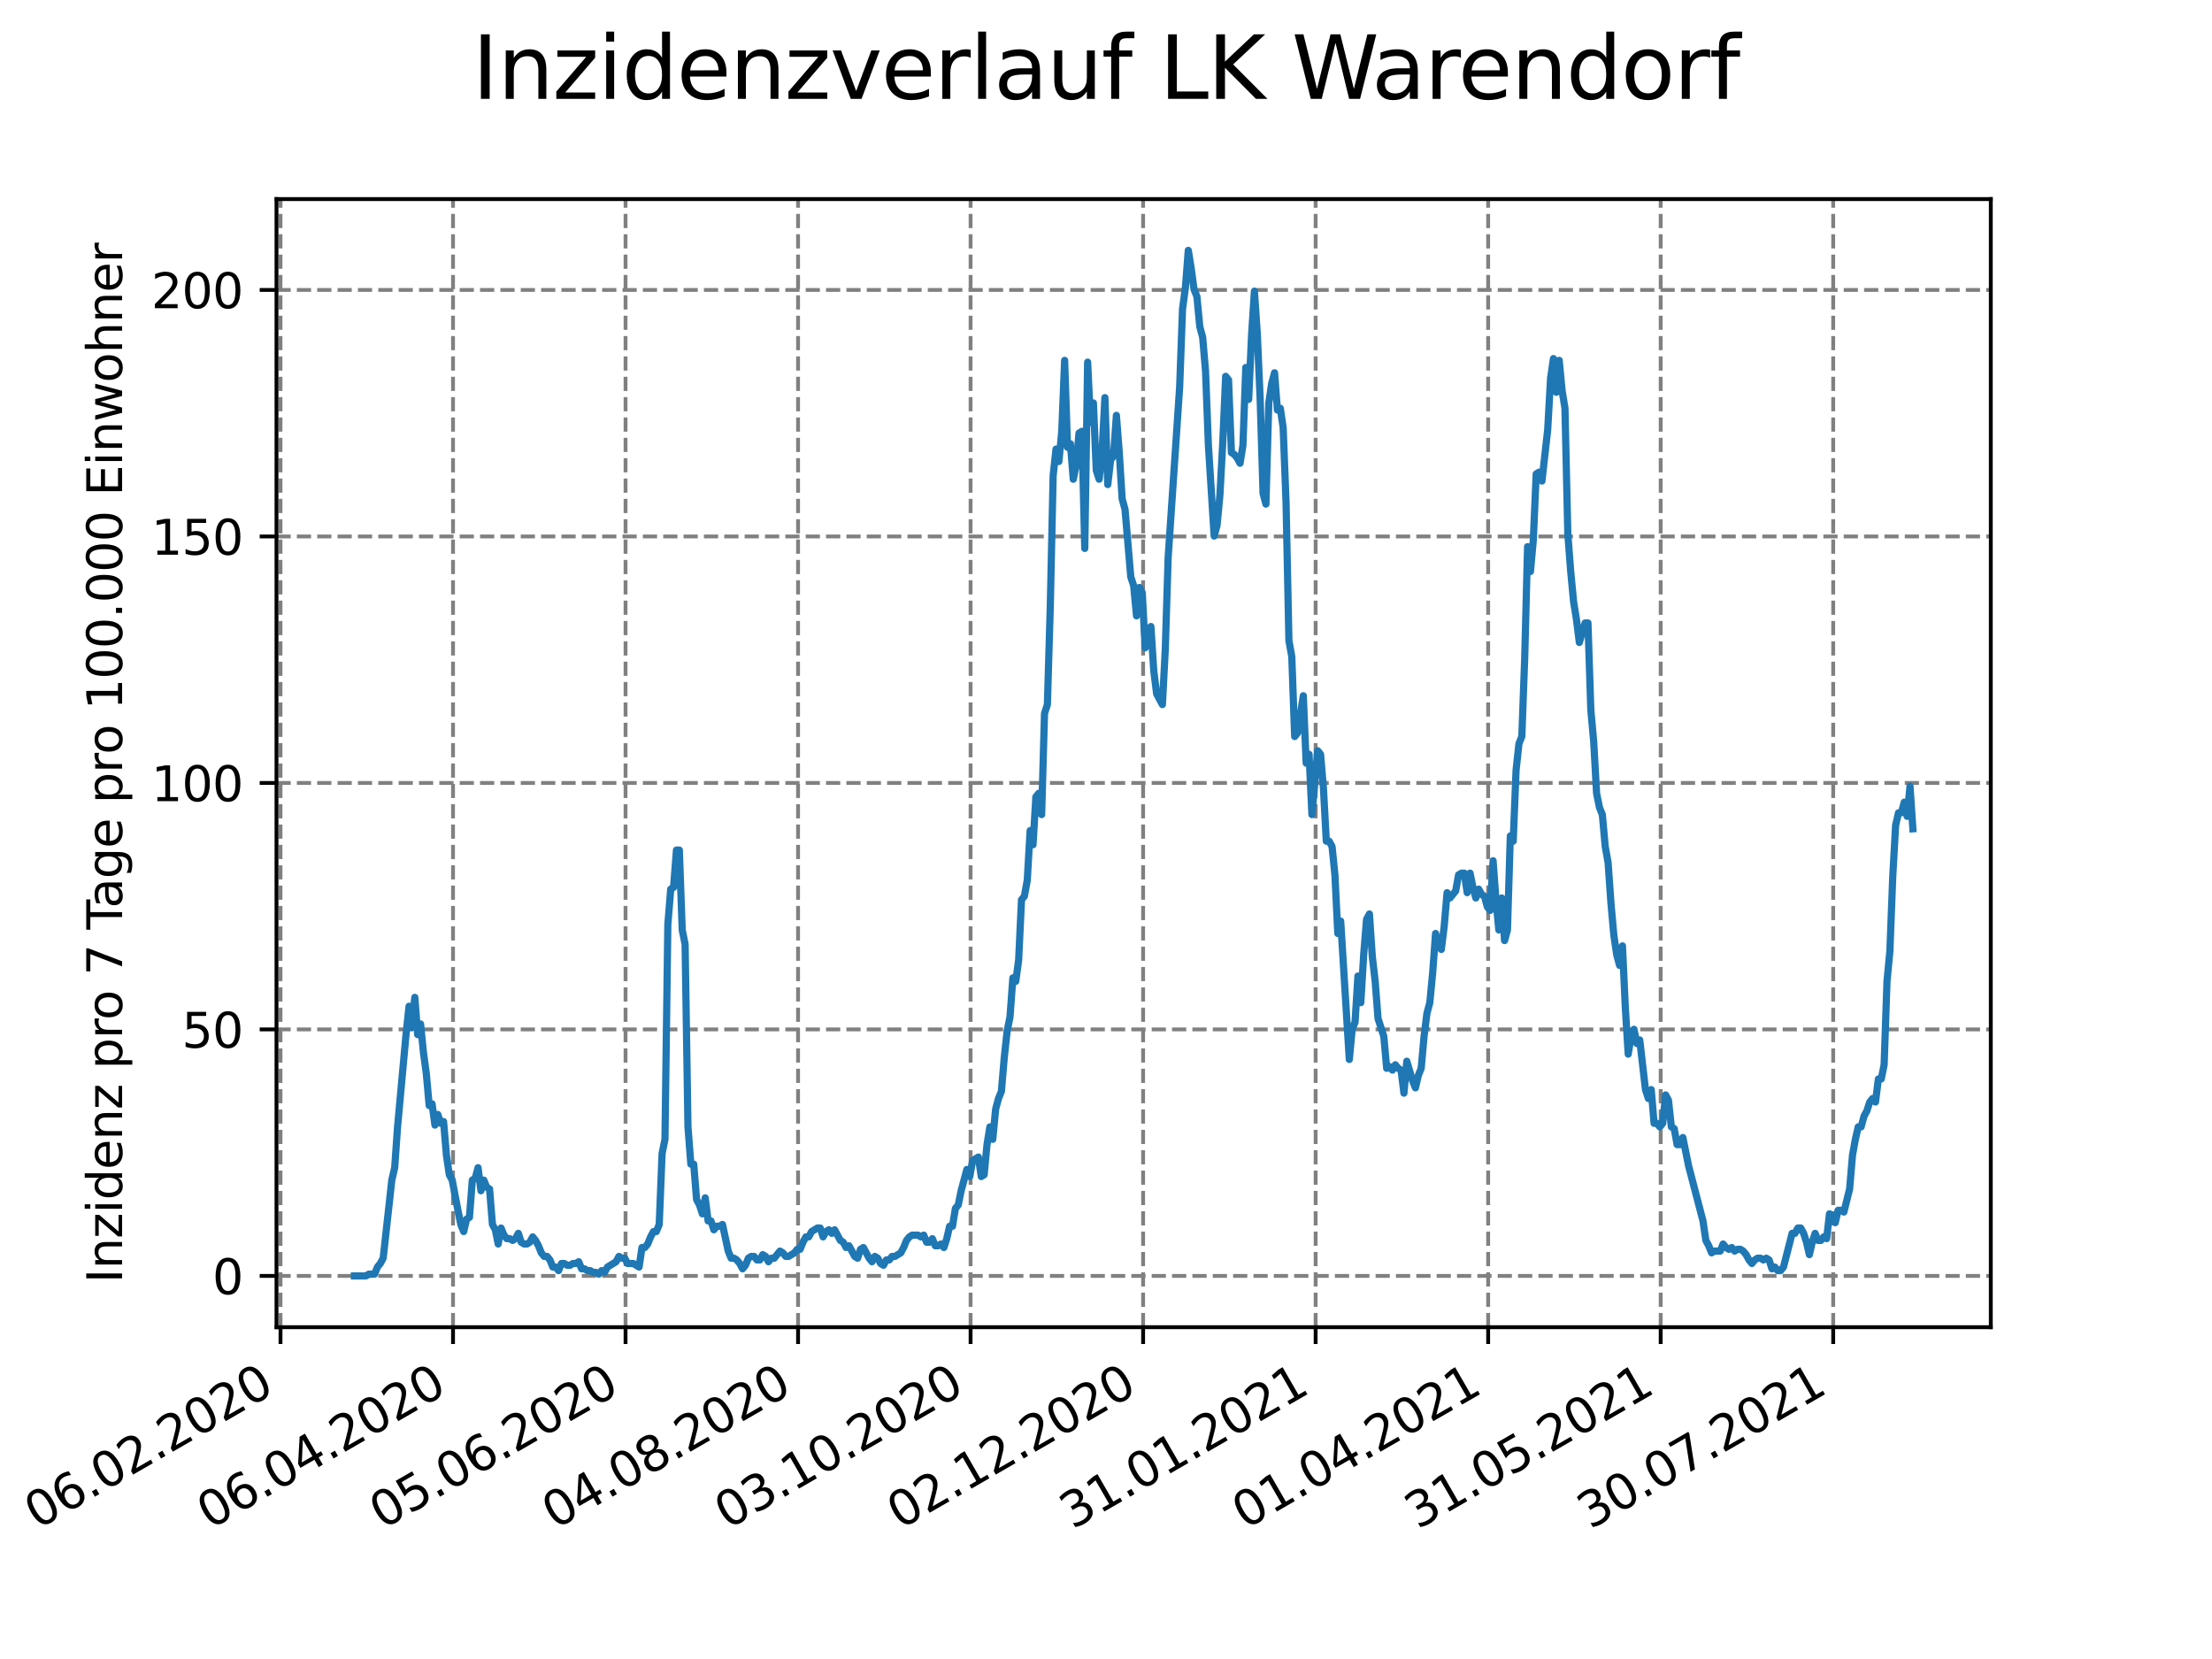 <?xml version="1.0" encoding="utf-8" standalone="no"?>
<!DOCTYPE svg PUBLIC "-//W3C//DTD SVG 1.1//EN"
  "http://www.w3.org/Graphics/SVG/1.1/DTD/svg11.dtd">
<svg height="345.6pt" version="1.1" viewBox="0 0 460.8 345.6" width="460.8pt" xmlns="http://www.w3.org/2000/svg" xmlns:xlink="http://www.w3.org/1999/xlink">
 <defs>
  <style type="text/css">*{stroke-linecap:butt;stroke-linejoin:round;}</style>
 </defs>
 <g id="figure_1">
  <g id="patch_1">
   <path d="M 0 345.6 
L 460.8 345.6 
L 460.8 0 
L 0 0 
z
" style="fill:#ffffff;"/>
  </g>
  <g id="axes_1">
   <g id="patch_2">
    <path d="M 57.6 276.48 
L 414.72 276.48 
L 414.72 41.472 
L 57.6 41.472 
z
" style="fill:#ffffff;"/>
   </g>
   <g id="matplotlib.axis_1">
    <g id="xtick_1">
     <g id="line2d_1">
      <path clip-path="url(#p104d84157c)" d="M 58.434 276.48 
L 58.434 41.472 
" style="fill:none;stroke:#808080;stroke-dasharray:2.96,1.28;stroke-dashoffset:0;stroke-width:0.8;"/>
     </g>
     <g id="line2d_2">
      <defs>
       <path d="M 0 0 
L 0 3.5 
" id="mab9f915a18" style="stroke:#000000;stroke-width:0.8;"/>
      </defs>
      <g>
       <use style="stroke:#000000;stroke-width:0.8;" x="58.434" xlink:href="#mab9f915a18" y="276.48"/>
      </g>
     </g>
     <g id="text_1">
      <!-- 06.02.2020 -->
      <g transform="translate(7.808 318.689)rotate(-30)scale(0.1 -0.1)">
       <defs>
        <path d="M 2034 4250 
Q 1547 4250 1301 3770 
Q 1056 3291 1056 2328 
Q 1056 1369 1301 889 
Q 1547 409 2034 409 
Q 2525 409 2770 889 
Q 3016 1369 3016 2328 
Q 3016 3291 2770 3770 
Q 2525 4250 2034 4250 
z
M 2034 4750 
Q 2819 4750 3233 4129 
Q 3647 3509 3647 2328 
Q 3647 1150 3233 529 
Q 2819 -91 2034 -91 
Q 1250 -91 836 529 
Q 422 1150 422 2328 
Q 422 3509 836 4129 
Q 1250 4750 2034 4750 
z
" id="DejaVuSans-30" transform="scale(0.016)"/>
        <path d="M 2113 2584 
Q 1688 2584 1439 2293 
Q 1191 2003 1191 1497 
Q 1191 994 1439 701 
Q 1688 409 2113 409 
Q 2538 409 2786 701 
Q 3034 994 3034 1497 
Q 3034 2003 2786 2293 
Q 2538 2584 2113 2584 
z
M 3366 4563 
L 3366 3988 
Q 3128 4100 2886 4159 
Q 2644 4219 2406 4219 
Q 1781 4219 1451 3797 
Q 1122 3375 1075 2522 
Q 1259 2794 1537 2939 
Q 1816 3084 2150 3084 
Q 2853 3084 3261 2657 
Q 3669 2231 3669 1497 
Q 3669 778 3244 343 
Q 2819 -91 2113 -91 
Q 1303 -91 875 529 
Q 447 1150 447 2328 
Q 447 3434 972 4092 
Q 1497 4750 2381 4750 
Q 2619 4750 2861 4703 
Q 3103 4656 3366 4563 
z
" id="DejaVuSans-36" transform="scale(0.016)"/>
        <path d="M 684 794 
L 1344 794 
L 1344 0 
L 684 0 
L 684 794 
z
" id="DejaVuSans-2e" transform="scale(0.016)"/>
        <path d="M 1228 531 
L 3431 531 
L 3431 0 
L 469 0 
L 469 531 
Q 828 903 1448 1529 
Q 2069 2156 2228 2338 
Q 2531 2678 2651 2914 
Q 2772 3150 2772 3378 
Q 2772 3750 2511 3984 
Q 2250 4219 1831 4219 
Q 1534 4219 1204 4116 
Q 875 4013 500 3803 
L 500 4441 
Q 881 4594 1212 4672 
Q 1544 4750 1819 4750 
Q 2544 4750 2975 4387 
Q 3406 4025 3406 3419 
Q 3406 3131 3298 2873 
Q 3191 2616 2906 2266 
Q 2828 2175 2409 1742 
Q 1991 1309 1228 531 
z
" id="DejaVuSans-32" transform="scale(0.016)"/>
       </defs>
       <use xlink:href="#DejaVuSans-30"/>
       <use x="63.623" xlink:href="#DejaVuSans-36"/>
       <use x="127.246" xlink:href="#DejaVuSans-2e"/>
       <use x="159.033" xlink:href="#DejaVuSans-30"/>
       <use x="222.656" xlink:href="#DejaVuSans-32"/>
       <use x="286.279" xlink:href="#DejaVuSans-2e"/>
       <use x="318.066" xlink:href="#DejaVuSans-32"/>
       <use x="381.689" xlink:href="#DejaVuSans-30"/>
       <use x="445.312" xlink:href="#DejaVuSans-32"/>
       <use x="508.936" xlink:href="#DejaVuSans-30"/>
      </g>
     </g>
    </g>
    <g id="xtick_2">
     <g id="line2d_3">
      <path clip-path="url(#p104d84157c)" d="M 94.373 276.48 
L 94.373 41.472 
" style="fill:none;stroke:#808080;stroke-dasharray:2.96,1.28;stroke-dashoffset:0;stroke-width:0.8;"/>
     </g>
     <g id="line2d_4">
      <g>
       <use style="stroke:#000000;stroke-width:0.8;" x="94.373" xlink:href="#mab9f915a18" y="276.48"/>
      </g>
     </g>
     <g id="text_2">
      <!-- 06.04.2020 -->
      <g transform="translate(43.748 318.689)rotate(-30)scale(0.1 -0.1)">
       <defs>
        <path d="M 2419 4116 
L 825 1625 
L 2419 1625 
L 2419 4116 
z
M 2253 4666 
L 3047 4666 
L 3047 1625 
L 3713 1625 
L 3713 1100 
L 3047 1100 
L 3047 0 
L 2419 0 
L 2419 1100 
L 313 1100 
L 313 1709 
L 2253 4666 
z
" id="DejaVuSans-34" transform="scale(0.016)"/>
       </defs>
       <use xlink:href="#DejaVuSans-30"/>
       <use x="63.623" xlink:href="#DejaVuSans-36"/>
       <use x="127.246" xlink:href="#DejaVuSans-2e"/>
       <use x="159.033" xlink:href="#DejaVuSans-30"/>
       <use x="222.656" xlink:href="#DejaVuSans-34"/>
       <use x="286.279" xlink:href="#DejaVuSans-2e"/>
       <use x="318.066" xlink:href="#DejaVuSans-32"/>
       <use x="381.689" xlink:href="#DejaVuSans-30"/>
       <use x="445.312" xlink:href="#DejaVuSans-32"/>
       <use x="508.936" xlink:href="#DejaVuSans-30"/>
      </g>
     </g>
    </g>
    <g id="xtick_3">
     <g id="line2d_5">
      <path clip-path="url(#p104d84157c)" d="M 130.313 276.48 
L 130.313 41.472 
" style="fill:none;stroke:#808080;stroke-dasharray:2.96,1.28;stroke-dashoffset:0;stroke-width:0.8;"/>
     </g>
     <g id="line2d_6">
      <g>
       <use style="stroke:#000000;stroke-width:0.8;" x="130.313" xlink:href="#mab9f915a18" y="276.48"/>
      </g>
     </g>
     <g id="text_3">
      <!-- 05.06.2020 -->
      <g transform="translate(79.688 318.689)rotate(-30)scale(0.1 -0.1)">
       <defs>
        <path d="M 691 4666 
L 3169 4666 
L 3169 4134 
L 1269 4134 
L 1269 2991 
Q 1406 3038 1543 3061 
Q 1681 3084 1819 3084 
Q 2600 3084 3056 2656 
Q 3513 2228 3513 1497 
Q 3513 744 3044 326 
Q 2575 -91 1722 -91 
Q 1428 -91 1123 -41 
Q 819 9 494 109 
L 494 744 
Q 775 591 1075 516 
Q 1375 441 1709 441 
Q 2250 441 2565 725 
Q 2881 1009 2881 1497 
Q 2881 1984 2565 2268 
Q 2250 2553 1709 2553 
Q 1456 2553 1204 2497 
Q 953 2441 691 2322 
L 691 4666 
z
" id="DejaVuSans-35" transform="scale(0.016)"/>
       </defs>
       <use xlink:href="#DejaVuSans-30"/>
       <use x="63.623" xlink:href="#DejaVuSans-35"/>
       <use x="127.246" xlink:href="#DejaVuSans-2e"/>
       <use x="159.033" xlink:href="#DejaVuSans-30"/>
       <use x="222.656" xlink:href="#DejaVuSans-36"/>
       <use x="286.279" xlink:href="#DejaVuSans-2e"/>
       <use x="318.066" xlink:href="#DejaVuSans-32"/>
       <use x="381.689" xlink:href="#DejaVuSans-30"/>
       <use x="445.312" xlink:href="#DejaVuSans-32"/>
       <use x="508.936" xlink:href="#DejaVuSans-30"/>
      </g>
     </g>
    </g>
    <g id="xtick_4">
     <g id="line2d_7">
      <path clip-path="url(#p104d84157c)" d="M 166.252 276.48 
L 166.252 41.472 
" style="fill:none;stroke:#808080;stroke-dasharray:2.96,1.28;stroke-dashoffset:0;stroke-width:0.8;"/>
     </g>
     <g id="line2d_8">
      <g>
       <use style="stroke:#000000;stroke-width:0.8;" x="166.252" xlink:href="#mab9f915a18" y="276.48"/>
      </g>
     </g>
     <g id="text_4">
      <!-- 04.08.2020 -->
      <g transform="translate(115.627 318.689)rotate(-30)scale(0.1 -0.1)">
       <defs>
        <path d="M 2034 2216 
Q 1584 2216 1326 1975 
Q 1069 1734 1069 1313 
Q 1069 891 1326 650 
Q 1584 409 2034 409 
Q 2484 409 2743 651 
Q 3003 894 3003 1313 
Q 3003 1734 2745 1975 
Q 2488 2216 2034 2216 
z
M 1403 2484 
Q 997 2584 770 2862 
Q 544 3141 544 3541 
Q 544 4100 942 4425 
Q 1341 4750 2034 4750 
Q 2731 4750 3128 4425 
Q 3525 4100 3525 3541 
Q 3525 3141 3298 2862 
Q 3072 2584 2669 2484 
Q 3125 2378 3379 2068 
Q 3634 1759 3634 1313 
Q 3634 634 3220 271 
Q 2806 -91 2034 -91 
Q 1263 -91 848 271 
Q 434 634 434 1313 
Q 434 1759 690 2068 
Q 947 2378 1403 2484 
z
M 1172 3481 
Q 1172 3119 1398 2916 
Q 1625 2713 2034 2713 
Q 2441 2713 2670 2916 
Q 2900 3119 2900 3481 
Q 2900 3844 2670 4047 
Q 2441 4250 2034 4250 
Q 1625 4250 1398 4047 
Q 1172 3844 1172 3481 
z
" id="DejaVuSans-38" transform="scale(0.016)"/>
       </defs>
       <use xlink:href="#DejaVuSans-30"/>
       <use x="63.623" xlink:href="#DejaVuSans-34"/>
       <use x="127.246" xlink:href="#DejaVuSans-2e"/>
       <use x="159.033" xlink:href="#DejaVuSans-30"/>
       <use x="222.656" xlink:href="#DejaVuSans-38"/>
       <use x="286.279" xlink:href="#DejaVuSans-2e"/>
       <use x="318.066" xlink:href="#DejaVuSans-32"/>
       <use x="381.689" xlink:href="#DejaVuSans-30"/>
       <use x="445.312" xlink:href="#DejaVuSans-32"/>
       <use x="508.936" xlink:href="#DejaVuSans-30"/>
      </g>
     </g>
    </g>
    <g id="xtick_5">
     <g id="line2d_9">
      <path clip-path="url(#p104d84157c)" d="M 202.192 276.48 
L 202.192 41.472 
" style="fill:none;stroke:#808080;stroke-dasharray:2.96,1.28;stroke-dashoffset:0;stroke-width:0.8;"/>
     </g>
     <g id="line2d_10">
      <g>
       <use style="stroke:#000000;stroke-width:0.8;" x="202.192" xlink:href="#mab9f915a18" y="276.48"/>
      </g>
     </g>
     <g id="text_5">
      <!-- 03.10.2020 -->
      <g transform="translate(151.567 318.689)rotate(-30)scale(0.1 -0.1)">
       <defs>
        <path d="M 2597 2516 
Q 3050 2419 3304 2112 
Q 3559 1806 3559 1356 
Q 3559 666 3084 287 
Q 2609 -91 1734 -91 
Q 1441 -91 1130 -33 
Q 819 25 488 141 
L 488 750 
Q 750 597 1062 519 
Q 1375 441 1716 441 
Q 2309 441 2620 675 
Q 2931 909 2931 1356 
Q 2931 1769 2642 2001 
Q 2353 2234 1838 2234 
L 1294 2234 
L 1294 2753 
L 1863 2753 
Q 2328 2753 2575 2939 
Q 2822 3125 2822 3475 
Q 2822 3834 2567 4026 
Q 2313 4219 1838 4219 
Q 1578 4219 1281 4162 
Q 984 4106 628 3988 
L 628 4550 
Q 988 4650 1302 4700 
Q 1616 4750 1894 4750 
Q 2613 4750 3031 4423 
Q 3450 4097 3450 3541 
Q 3450 3153 3228 2886 
Q 3006 2619 2597 2516 
z
" id="DejaVuSans-33" transform="scale(0.016)"/>
        <path d="M 794 531 
L 1825 531 
L 1825 4091 
L 703 3866 
L 703 4441 
L 1819 4666 
L 2450 4666 
L 2450 531 
L 3481 531 
L 3481 0 
L 794 0 
L 794 531 
z
" id="DejaVuSans-31" transform="scale(0.016)"/>
       </defs>
       <use xlink:href="#DejaVuSans-30"/>
       <use x="63.623" xlink:href="#DejaVuSans-33"/>
       <use x="127.246" xlink:href="#DejaVuSans-2e"/>
       <use x="159.033" xlink:href="#DejaVuSans-31"/>
       <use x="222.656" xlink:href="#DejaVuSans-30"/>
       <use x="286.279" xlink:href="#DejaVuSans-2e"/>
       <use x="318.066" xlink:href="#DejaVuSans-32"/>
       <use x="381.689" xlink:href="#DejaVuSans-30"/>
       <use x="445.312" xlink:href="#DejaVuSans-32"/>
       <use x="508.936" xlink:href="#DejaVuSans-30"/>
      </g>
     </g>
    </g>
    <g id="xtick_6">
     <g id="line2d_11">
      <path clip-path="url(#p104d84157c)" d="M 238.132 276.48 
L 238.132 41.472 
" style="fill:none;stroke:#808080;stroke-dasharray:2.96,1.28;stroke-dashoffset:0;stroke-width:0.8;"/>
     </g>
     <g id="line2d_12">
      <g>
       <use style="stroke:#000000;stroke-width:0.8;" x="238.132" xlink:href="#mab9f915a18" y="276.48"/>
      </g>
     </g>
     <g id="text_6">
      <!-- 02.12.2020 -->
      <g transform="translate(187.506 318.689)rotate(-30)scale(0.1 -0.1)">
       <use xlink:href="#DejaVuSans-30"/>
       <use x="63.623" xlink:href="#DejaVuSans-32"/>
       <use x="127.246" xlink:href="#DejaVuSans-2e"/>
       <use x="159.033" xlink:href="#DejaVuSans-31"/>
       <use x="222.656" xlink:href="#DejaVuSans-32"/>
       <use x="286.279" xlink:href="#DejaVuSans-2e"/>
       <use x="318.066" xlink:href="#DejaVuSans-32"/>
       <use x="381.689" xlink:href="#DejaVuSans-30"/>
       <use x="445.312" xlink:href="#DejaVuSans-32"/>
       <use x="508.936" xlink:href="#DejaVuSans-30"/>
      </g>
     </g>
    </g>
    <g id="xtick_7">
     <g id="line2d_13">
      <path clip-path="url(#p104d84157c)" d="M 274.071 276.48 
L 274.071 41.472 
" style="fill:none;stroke:#808080;stroke-dasharray:2.96,1.28;stroke-dashoffset:0;stroke-width:0.8;"/>
     </g>
     <g id="line2d_14">
      <g>
       <use style="stroke:#000000;stroke-width:0.8;" x="274.071" xlink:href="#mab9f915a18" y="276.48"/>
      </g>
     </g>
     <g id="text_7">
      <!-- 31.01.2021 -->
      <g transform="translate(223.446 318.689)rotate(-30)scale(0.1 -0.1)">
       <use xlink:href="#DejaVuSans-33"/>
       <use x="63.623" xlink:href="#DejaVuSans-31"/>
       <use x="127.246" xlink:href="#DejaVuSans-2e"/>
       <use x="159.033" xlink:href="#DejaVuSans-30"/>
       <use x="222.656" xlink:href="#DejaVuSans-31"/>
       <use x="286.279" xlink:href="#DejaVuSans-2e"/>
       <use x="318.066" xlink:href="#DejaVuSans-32"/>
       <use x="381.689" xlink:href="#DejaVuSans-30"/>
       <use x="445.312" xlink:href="#DejaVuSans-32"/>
       <use x="508.936" xlink:href="#DejaVuSans-31"/>
      </g>
     </g>
    </g>
    <g id="xtick_8">
     <g id="line2d_15">
      <path clip-path="url(#p104d84157c)" d="M 310.011 276.48 
L 310.011 41.472 
" style="fill:none;stroke:#808080;stroke-dasharray:2.96,1.28;stroke-dashoffset:0;stroke-width:0.8;"/>
     </g>
     <g id="line2d_16">
      <g>
       <use style="stroke:#000000;stroke-width:0.8;" x="310.011" xlink:href="#mab9f915a18" y="276.48"/>
      </g>
     </g>
     <g id="text_8">
      <!-- 01.04.2021 -->
      <g transform="translate(259.386 318.689)rotate(-30)scale(0.1 -0.1)">
       <use xlink:href="#DejaVuSans-30"/>
       <use x="63.623" xlink:href="#DejaVuSans-31"/>
       <use x="127.246" xlink:href="#DejaVuSans-2e"/>
       <use x="159.033" xlink:href="#DejaVuSans-30"/>
       <use x="222.656" xlink:href="#DejaVuSans-34"/>
       <use x="286.279" xlink:href="#DejaVuSans-2e"/>
       <use x="318.066" xlink:href="#DejaVuSans-32"/>
       <use x="381.689" xlink:href="#DejaVuSans-30"/>
       <use x="445.312" xlink:href="#DejaVuSans-32"/>
       <use x="508.936" xlink:href="#DejaVuSans-31"/>
      </g>
     </g>
    </g>
    <g id="xtick_9">
     <g id="line2d_17">
      <path clip-path="url(#p104d84157c)" d="M 345.951 276.48 
L 345.951 41.472 
" style="fill:none;stroke:#808080;stroke-dasharray:2.96,1.28;stroke-dashoffset:0;stroke-width:0.8;"/>
     </g>
     <g id="line2d_18">
      <g>
       <use style="stroke:#000000;stroke-width:0.8;" x="345.951" xlink:href="#mab9f915a18" y="276.48"/>
      </g>
     </g>
     <g id="text_9">
      <!-- 31.05.2021 -->
      <g transform="translate(295.325 318.689)rotate(-30)scale(0.1 -0.1)">
       <use xlink:href="#DejaVuSans-33"/>
       <use x="63.623" xlink:href="#DejaVuSans-31"/>
       <use x="127.246" xlink:href="#DejaVuSans-2e"/>
       <use x="159.033" xlink:href="#DejaVuSans-30"/>
       <use x="222.656" xlink:href="#DejaVuSans-35"/>
       <use x="286.279" xlink:href="#DejaVuSans-2e"/>
       <use x="318.066" xlink:href="#DejaVuSans-32"/>
       <use x="381.689" xlink:href="#DejaVuSans-30"/>
       <use x="445.312" xlink:href="#DejaVuSans-32"/>
       <use x="508.936" xlink:href="#DejaVuSans-31"/>
      </g>
     </g>
    </g>
    <g id="xtick_10">
     <g id="line2d_19">
      <path clip-path="url(#p104d84157c)" d="M 381.89 276.48 
L 381.89 41.472 
" style="fill:none;stroke:#808080;stroke-dasharray:2.96,1.28;stroke-dashoffset:0;stroke-width:0.8;"/>
     </g>
     <g id="line2d_20">
      <g>
       <use style="stroke:#000000;stroke-width:0.8;" x="381.89" xlink:href="#mab9f915a18" y="276.48"/>
      </g>
     </g>
     <g id="text_10">
      <!-- 30.07.2021 -->
      <g transform="translate(331.265 318.689)rotate(-30)scale(0.1 -0.1)">
       <defs>
        <path d="M 525 4666 
L 3525 4666 
L 3525 4397 
L 1831 0 
L 1172 0 
L 2766 4134 
L 525 4134 
L 525 4666 
z
" id="DejaVuSans-37" transform="scale(0.016)"/>
       </defs>
       <use xlink:href="#DejaVuSans-33"/>
       <use x="63.623" xlink:href="#DejaVuSans-30"/>
       <use x="127.246" xlink:href="#DejaVuSans-2e"/>
       <use x="159.033" xlink:href="#DejaVuSans-30"/>
       <use x="222.656" xlink:href="#DejaVuSans-37"/>
       <use x="286.279" xlink:href="#DejaVuSans-2e"/>
       <use x="318.066" xlink:href="#DejaVuSans-32"/>
       <use x="381.689" xlink:href="#DejaVuSans-30"/>
       <use x="445.312" xlink:href="#DejaVuSans-32"/>
       <use x="508.936" xlink:href="#DejaVuSans-31"/>
      </g>
     </g>
    </g>
   </g>
   <g id="matplotlib.axis_2">
    <g id="ytick_1">
     <g id="line2d_21">
      <path clip-path="url(#p104d84157c)" d="M 57.6 265.798 
L 414.72 265.798 
" style="fill:none;stroke:#808080;stroke-dasharray:2.96,1.28;stroke-dashoffset:0;stroke-width:0.8;"/>
     </g>
     <g id="line2d_22">
      <defs>
       <path d="M 0 0 
L -3.5 0 
" id="m02223416e2" style="stroke:#000000;stroke-width:0.8;"/>
      </defs>
      <g>
       <use style="stroke:#000000;stroke-width:0.8;" x="57.6" xlink:href="#m02223416e2" y="265.798"/>
      </g>
     </g>
     <g id="text_11">
      <!-- 0 -->
      <g transform="translate(44.237 269.597)scale(0.1 -0.1)">
       <use xlink:href="#DejaVuSans-30"/>
      </g>
     </g>
    </g>
    <g id="ytick_2">
     <g id="line2d_23">
      <path clip-path="url(#p104d84157c)" d="M 57.6 214.449 
L 414.72 214.449 
" style="fill:none;stroke:#808080;stroke-dasharray:2.96,1.28;stroke-dashoffset:0;stroke-width:0.8;"/>
     </g>
     <g id="line2d_24">
      <g>
       <use style="stroke:#000000;stroke-width:0.8;" x="57.6" xlink:href="#m02223416e2" y="214.449"/>
      </g>
     </g>
     <g id="text_12">
      <!-- 50 -->
      <g transform="translate(37.875 218.249)scale(0.1 -0.1)">
       <use xlink:href="#DejaVuSans-35"/>
       <use x="63.623" xlink:href="#DejaVuSans-30"/>
      </g>
     </g>
    </g>
    <g id="ytick_3">
     <g id="line2d_25">
      <path clip-path="url(#p104d84157c)" d="M 57.6 163.101 
L 414.72 163.101 
" style="fill:none;stroke:#808080;stroke-dasharray:2.96,1.28;stroke-dashoffset:0;stroke-width:0.8;"/>
     </g>
     <g id="line2d_26">
      <g>
       <use style="stroke:#000000;stroke-width:0.8;" x="57.6" xlink:href="#m02223416e2" y="163.101"/>
      </g>
     </g>
     <g id="text_13">
      <!-- 100 -->
      <g transform="translate(31.512 166.9)scale(0.1 -0.1)">
       <use xlink:href="#DejaVuSans-31"/>
       <use x="63.623" xlink:href="#DejaVuSans-30"/>
       <use x="127.246" xlink:href="#DejaVuSans-30"/>
      </g>
     </g>
    </g>
    <g id="ytick_4">
     <g id="line2d_27">
      <path clip-path="url(#p104d84157c)" d="M 57.6 111.753 
L 414.72 111.753 
" style="fill:none;stroke:#808080;stroke-dasharray:2.96,1.28;stroke-dashoffset:0;stroke-width:0.8;"/>
     </g>
     <g id="line2d_28">
      <g>
       <use style="stroke:#000000;stroke-width:0.8;" x="57.6" xlink:href="#m02223416e2" y="111.753"/>
      </g>
     </g>
     <g id="text_14">
      <!-- 150 -->
      <g transform="translate(31.512 115.552)scale(0.1 -0.1)">
       <use xlink:href="#DejaVuSans-31"/>
       <use x="63.623" xlink:href="#DejaVuSans-35"/>
       <use x="127.246" xlink:href="#DejaVuSans-30"/>
      </g>
     </g>
    </g>
    <g id="ytick_5">
     <g id="line2d_29">
      <path clip-path="url(#p104d84157c)" d="M 57.6 60.404 
L 414.72 60.404 
" style="fill:none;stroke:#808080;stroke-dasharray:2.96,1.28;stroke-dashoffset:0;stroke-width:0.8;"/>
     </g>
     <g id="line2d_30">
      <g>
       <use style="stroke:#000000;stroke-width:0.8;" x="57.6" xlink:href="#m02223416e2" y="60.404"/>
      </g>
     </g>
     <g id="text_15">
      <!-- 200 -->
      <g transform="translate(31.512 64.203)scale(0.1 -0.1)">
       <use xlink:href="#DejaVuSans-32"/>
       <use x="63.623" xlink:href="#DejaVuSans-30"/>
       <use x="127.246" xlink:href="#DejaVuSans-30"/>
      </g>
     </g>
    </g>
    <g id="text_16">
     <!-- Inzidenz pro 7 Tage pro 100.000 Einwohner -->
     <g transform="translate(25.433 267.301)rotate(-90)scale(0.1 -0.1)">
      <defs>
       <path d="M 628 4666 
L 1259 4666 
L 1259 0 
L 628 0 
L 628 4666 
z
" id="DejaVuSans-49" transform="scale(0.016)"/>
       <path d="M 3513 2113 
L 3513 0 
L 2938 0 
L 2938 2094 
Q 2938 2591 2744 2837 
Q 2550 3084 2163 3084 
Q 1697 3084 1428 2787 
Q 1159 2491 1159 1978 
L 1159 0 
L 581 0 
L 581 3500 
L 1159 3500 
L 1159 2956 
Q 1366 3272 1645 3428 
Q 1925 3584 2291 3584 
Q 2894 3584 3203 3211 
Q 3513 2838 3513 2113 
z
" id="DejaVuSans-6e" transform="scale(0.016)"/>
       <path d="M 353 3500 
L 3084 3500 
L 3084 2975 
L 922 459 
L 3084 459 
L 3084 0 
L 275 0 
L 275 525 
L 2438 3041 
L 353 3041 
L 353 3500 
z
" id="DejaVuSans-7a" transform="scale(0.016)"/>
       <path d="M 603 3500 
L 1178 3500 
L 1178 0 
L 603 0 
L 603 3500 
z
M 603 4863 
L 1178 4863 
L 1178 4134 
L 603 4134 
L 603 4863 
z
" id="DejaVuSans-69" transform="scale(0.016)"/>
       <path d="M 2906 2969 
L 2906 4863 
L 3481 4863 
L 3481 0 
L 2906 0 
L 2906 525 
Q 2725 213 2448 61 
Q 2172 -91 1784 -91 
Q 1150 -91 751 415 
Q 353 922 353 1747 
Q 353 2572 751 3078 
Q 1150 3584 1784 3584 
Q 2172 3584 2448 3432 
Q 2725 3281 2906 2969 
z
M 947 1747 
Q 947 1113 1208 752 
Q 1469 391 1925 391 
Q 2381 391 2643 752 
Q 2906 1113 2906 1747 
Q 2906 2381 2643 2742 
Q 2381 3103 1925 3103 
Q 1469 3103 1208 2742 
Q 947 2381 947 1747 
z
" id="DejaVuSans-64" transform="scale(0.016)"/>
       <path d="M 3597 1894 
L 3597 1613 
L 953 1613 
Q 991 1019 1311 708 
Q 1631 397 2203 397 
Q 2534 397 2845 478 
Q 3156 559 3463 722 
L 3463 178 
Q 3153 47 2828 -22 
Q 2503 -91 2169 -91 
Q 1331 -91 842 396 
Q 353 884 353 1716 
Q 353 2575 817 3079 
Q 1281 3584 2069 3584 
Q 2775 3584 3186 3129 
Q 3597 2675 3597 1894 
z
M 3022 2063 
Q 3016 2534 2758 2815 
Q 2500 3097 2075 3097 
Q 1594 3097 1305 2825 
Q 1016 2553 972 2059 
L 3022 2063 
z
" id="DejaVuSans-65" transform="scale(0.016)"/>
       <path id="DejaVuSans-20" transform="scale(0.016)"/>
       <path d="M 1159 525 
L 1159 -1331 
L 581 -1331 
L 581 3500 
L 1159 3500 
L 1159 2969 
Q 1341 3281 1617 3432 
Q 1894 3584 2278 3584 
Q 2916 3584 3314 3078 
Q 3713 2572 3713 1747 
Q 3713 922 3314 415 
Q 2916 -91 2278 -91 
Q 1894 -91 1617 61 
Q 1341 213 1159 525 
z
M 3116 1747 
Q 3116 2381 2855 2742 
Q 2594 3103 2138 3103 
Q 1681 3103 1420 2742 
Q 1159 2381 1159 1747 
Q 1159 1113 1420 752 
Q 1681 391 2138 391 
Q 2594 391 2855 752 
Q 3116 1113 3116 1747 
z
" id="DejaVuSans-70" transform="scale(0.016)"/>
       <path d="M 2631 2963 
Q 2534 3019 2420 3045 
Q 2306 3072 2169 3072 
Q 1681 3072 1420 2755 
Q 1159 2438 1159 1844 
L 1159 0 
L 581 0 
L 581 3500 
L 1159 3500 
L 1159 2956 
Q 1341 3275 1631 3429 
Q 1922 3584 2338 3584 
Q 2397 3584 2469 3576 
Q 2541 3569 2628 3553 
L 2631 2963 
z
" id="DejaVuSans-72" transform="scale(0.016)"/>
       <path d="M 1959 3097 
Q 1497 3097 1228 2736 
Q 959 2375 959 1747 
Q 959 1119 1226 758 
Q 1494 397 1959 397 
Q 2419 397 2687 759 
Q 2956 1122 2956 1747 
Q 2956 2369 2687 2733 
Q 2419 3097 1959 3097 
z
M 1959 3584 
Q 2709 3584 3137 3096 
Q 3566 2609 3566 1747 
Q 3566 888 3137 398 
Q 2709 -91 1959 -91 
Q 1206 -91 779 398 
Q 353 888 353 1747 
Q 353 2609 779 3096 
Q 1206 3584 1959 3584 
z
" id="DejaVuSans-6f" transform="scale(0.016)"/>
       <path d="M -19 4666 
L 3928 4666 
L 3928 4134 
L 2272 4134 
L 2272 0 
L 1638 0 
L 1638 4134 
L -19 4134 
L -19 4666 
z
" id="DejaVuSans-54" transform="scale(0.016)"/>
       <path d="M 2194 1759 
Q 1497 1759 1228 1600 
Q 959 1441 959 1056 
Q 959 750 1161 570 
Q 1363 391 1709 391 
Q 2188 391 2477 730 
Q 2766 1069 2766 1631 
L 2766 1759 
L 2194 1759 
z
M 3341 1997 
L 3341 0 
L 2766 0 
L 2766 531 
Q 2569 213 2275 61 
Q 1981 -91 1556 -91 
Q 1019 -91 701 211 
Q 384 513 384 1019 
Q 384 1609 779 1909 
Q 1175 2209 1959 2209 
L 2766 2209 
L 2766 2266 
Q 2766 2663 2505 2880 
Q 2244 3097 1772 3097 
Q 1472 3097 1187 3025 
Q 903 2953 641 2809 
L 641 3341 
Q 956 3463 1253 3523 
Q 1550 3584 1831 3584 
Q 2591 3584 2966 3190 
Q 3341 2797 3341 1997 
z
" id="DejaVuSans-61" transform="scale(0.016)"/>
       <path d="M 2906 1791 
Q 2906 2416 2648 2759 
Q 2391 3103 1925 3103 
Q 1463 3103 1205 2759 
Q 947 2416 947 1791 
Q 947 1169 1205 825 
Q 1463 481 1925 481 
Q 2391 481 2648 825 
Q 2906 1169 2906 1791 
z
M 3481 434 
Q 3481 -459 3084 -895 
Q 2688 -1331 1869 -1331 
Q 1566 -1331 1297 -1286 
Q 1028 -1241 775 -1147 
L 775 -588 
Q 1028 -725 1275 -790 
Q 1522 -856 1778 -856 
Q 2344 -856 2625 -561 
Q 2906 -266 2906 331 
L 2906 616 
Q 2728 306 2450 153 
Q 2172 0 1784 0 
Q 1141 0 747 490 
Q 353 981 353 1791 
Q 353 2603 747 3093 
Q 1141 3584 1784 3584 
Q 2172 3584 2450 3431 
Q 2728 3278 2906 2969 
L 2906 3500 
L 3481 3500 
L 3481 434 
z
" id="DejaVuSans-67" transform="scale(0.016)"/>
       <path d="M 628 4666 
L 3578 4666 
L 3578 4134 
L 1259 4134 
L 1259 2753 
L 3481 2753 
L 3481 2222 
L 1259 2222 
L 1259 531 
L 3634 531 
L 3634 0 
L 628 0 
L 628 4666 
z
" id="DejaVuSans-45" transform="scale(0.016)"/>
       <path d="M 269 3500 
L 844 3500 
L 1563 769 
L 2278 3500 
L 2956 3500 
L 3675 769 
L 4391 3500 
L 4966 3500 
L 4050 0 
L 3372 0 
L 2619 2869 
L 1863 0 
L 1184 0 
L 269 3500 
z
" id="DejaVuSans-77" transform="scale(0.016)"/>
       <path d="M 3513 2113 
L 3513 0 
L 2938 0 
L 2938 2094 
Q 2938 2591 2744 2837 
Q 2550 3084 2163 3084 
Q 1697 3084 1428 2787 
Q 1159 2491 1159 1978 
L 1159 0 
L 581 0 
L 581 4863 
L 1159 4863 
L 1159 2956 
Q 1366 3272 1645 3428 
Q 1925 3584 2291 3584 
Q 2894 3584 3203 3211 
Q 3513 2838 3513 2113 
z
" id="DejaVuSans-68" transform="scale(0.016)"/>
      </defs>
      <use xlink:href="#DejaVuSans-49"/>
      <use x="29.492" xlink:href="#DejaVuSans-6e"/>
      <use x="92.871" xlink:href="#DejaVuSans-7a"/>
      <use x="145.361" xlink:href="#DejaVuSans-69"/>
      <use x="173.145" xlink:href="#DejaVuSans-64"/>
      <use x="236.621" xlink:href="#DejaVuSans-65"/>
      <use x="298.145" xlink:href="#DejaVuSans-6e"/>
      <use x="361.523" xlink:href="#DejaVuSans-7a"/>
      <use x="414.014" xlink:href="#DejaVuSans-20"/>
      <use x="445.801" xlink:href="#DejaVuSans-70"/>
      <use x="509.277" xlink:href="#DejaVuSans-72"/>
      <use x="548.141" xlink:href="#DejaVuSans-6f"/>
      <use x="609.322" xlink:href="#DejaVuSans-20"/>
      <use x="641.109" xlink:href="#DejaVuSans-37"/>
      <use x="704.732" xlink:href="#DejaVuSans-20"/>
      <use x="736.52" xlink:href="#DejaVuSans-54"/>
      <use x="781.104" xlink:href="#DejaVuSans-61"/>
      <use x="842.383" xlink:href="#DejaVuSans-67"/>
      <use x="905.859" xlink:href="#DejaVuSans-65"/>
      <use x="967.383" xlink:href="#DejaVuSans-20"/>
      <use x="999.17" xlink:href="#DejaVuSans-70"/>
      <use x="1062.646" xlink:href="#DejaVuSans-72"/>
      <use x="1101.51" xlink:href="#DejaVuSans-6f"/>
      <use x="1162.691" xlink:href="#DejaVuSans-20"/>
      <use x="1194.479" xlink:href="#DejaVuSans-31"/>
      <use x="1258.102" xlink:href="#DejaVuSans-30"/>
      <use x="1321.725" xlink:href="#DejaVuSans-30"/>
      <use x="1385.348" xlink:href="#DejaVuSans-2e"/>
      <use x="1417.135" xlink:href="#DejaVuSans-30"/>
      <use x="1480.758" xlink:href="#DejaVuSans-30"/>
      <use x="1544.381" xlink:href="#DejaVuSans-30"/>
      <use x="1608.004" xlink:href="#DejaVuSans-20"/>
      <use x="1639.791" xlink:href="#DejaVuSans-45"/>
      <use x="1702.975" xlink:href="#DejaVuSans-69"/>
      <use x="1730.758" xlink:href="#DejaVuSans-6e"/>
      <use x="1794.137" xlink:href="#DejaVuSans-77"/>
      <use x="1875.924" xlink:href="#DejaVuSans-6f"/>
      <use x="1937.105" xlink:href="#DejaVuSans-68"/>
      <use x="2000.484" xlink:href="#DejaVuSans-6e"/>
      <use x="2063.863" xlink:href="#DejaVuSans-65"/>
      <use x="2125.387" xlink:href="#DejaVuSans-72"/>
     </g>
    </g>
   </g>
   <g id="line2d_31">
    <path clip-path="url(#p104d84157c)" d="M 73.833 265.798 
L 76.229 265.798 
L 76.828 265.428 
L 78.026 265.428 
L 78.625 263.95 
L 79.224 263.21 
L 79.823 262.102 
L 81.62 245.838 
L 82.219 243.251 
L 82.818 234.749 
L 84.615 215.159 
L 85.214 209.615 
L 85.813 214.05 
L 86.412 207.767 
L 87.011 215.529 
L 87.61 213.311 
L 88.209 219.225 
L 88.808 223.66 
L 89.407 230.314 
L 90.006 229.944 
L 90.605 234.38 
L 91.204 232.162 
L 91.803 234.01 
L 92.402 233.64 
L 93.001 240.663 
L 93.6 244.729 
L 94.199 245.838 
L 95.396 252.122 
L 95.995 255.079 
L 96.594 256.557 
L 97.193 253.97 
L 97.792 253.6 
L 98.391 245.838 
L 98.99 245.468 
L 99.589 243.251 
L 100.188 248.056 
L 100.787 245.838 
L 101.386 247.317 
L 101.985 247.686 
L 102.584 255.079 
L 103.183 256.188 
L 103.782 259.145 
L 104.381 255.818 
L 104.98 257.296 
L 105.579 258.036 
L 106.178 258.036 
L 106.777 258.405 
L 107.376 258.036 
L 107.975 256.927 
L 108.574 258.775 
L 109.173 259.145 
L 109.772 259.145 
L 110.371 258.775 
L 110.97 257.666 
L 111.569 258.405 
L 112.168 259.514 
L 112.767 260.993 
L 113.366 261.732 
L 113.965 261.732 
L 114.564 262.471 
L 115.163 263.95 
L 115.762 263.95 
L 116.361 264.689 
L 116.96 263.21 
L 117.559 263.21 
L 118.158 263.58 
L 118.757 263.58 
L 119.356 263.21 
L 119.955 263.21 
L 120.554 262.841 
L 121.153 264.319 
L 121.752 264.319 
L 122.351 264.689 
L 122.95 264.689 
L 123.549 265.059 
L 124.148 265.059 
L 124.747 265.428 
L 125.346 264.689 
L 125.945 265.059 
L 126.544 263.95 
L 128.341 262.841 
L 128.94 261.732 
L 129.539 262.102 
L 130.138 262.102 
L 130.737 263.21 
L 131.935 263.21 
L 133.133 263.95 
L 133.732 259.884 
L 134.331 259.884 
L 134.93 259.145 
L 135.529 257.666 
L 136.128 256.557 
L 136.727 256.557 
L 137.326 255.079 
L 137.925 240.294 
L 138.524 237.337 
L 139.123 192.612 
L 139.722 185.219 
L 140.321 184.85 
L 140.92 177.088 
L 141.519 177.088 
L 142.118 193.721 
L 142.717 196.678 
L 143.316 234.749 
L 143.915 242.511 
L 144.514 242.511 
L 145.113 249.904 
L 145.712 251.013 
L 146.311 252.861 
L 146.91 249.534 
L 147.509 254.339 
L 148.108 254.339 
L 148.707 256.188 
L 149.306 255.448 
L 149.905 255.448 
L 150.504 255.079 
L 151.702 260.623 
L 152.301 262.102 
L 152.9 262.102 
L 153.499 262.471 
L 154.098 263.21 
L 154.697 264.319 
L 155.296 263.58 
L 155.895 262.102 
L 156.494 261.732 
L 157.093 261.732 
L 157.692 262.471 
L 158.291 262.471 
L 158.89 261.362 
L 159.489 261.732 
L 160.088 262.841 
L 160.687 262.102 
L 161.286 262.102 
L 162.484 260.623 
L 163.083 260.993 
L 163.682 261.732 
L 164.281 261.732 
L 165.479 260.993 
L 166.078 260.253 
L 166.677 260.253 
L 167.276 258.775 
L 167.875 257.666 
L 168.474 257.666 
L 169.073 256.557 
L 170.271 255.818 
L 170.87 255.818 
L 171.469 257.666 
L 172.068 256.557 
L 172.667 256.188 
L 173.266 256.927 
L 173.865 256.188 
L 175.063 258.405 
L 175.662 258.775 
L 176.261 259.884 
L 176.86 259.514 
L 178.058 261.732 
L 178.657 262.102 
L 179.256 260.253 
L 179.855 259.884 
L 181.053 262.102 
L 181.652 262.841 
L 182.251 261.732 
L 182.85 262.102 
L 183.449 263.21 
L 184.048 263.58 
L 184.647 262.471 
L 185.246 262.471 
L 185.845 261.732 
L 186.444 261.732 
L 187.642 260.993 
L 188.241 259.884 
L 188.84 258.405 
L 189.438 257.666 
L 190.037 257.296 
L 191.235 257.296 
L 191.834 257.666 
L 192.433 257.296 
L 193.032 258.775 
L 193.631 258.775 
L 194.23 258.036 
L 194.829 259.514 
L 195.428 259.514 
L 196.027 259.145 
L 196.626 259.884 
L 197.225 258.036 
L 197.824 255.448 
L 198.423 255.448 
L 199.022 251.752 
L 199.621 251.013 
L 200.22 248.056 
L 201.418 243.62 
L 202.017 245.099 
L 202.616 241.772 
L 203.814 241.033 
L 204.413 245.099 
L 205.012 244.729 
L 205.611 238.446 
L 206.21 234.749 
L 206.809 237.337 
L 207.408 231.053 
L 208.007 228.835 
L 208.606 227.357 
L 209.205 220.334 
L 209.804 214.789 
L 210.403 211.832 
L 211.002 203.701 
L 211.601 204.44 
L 212.2 200.004 
L 212.799 187.437 
L 213.398 186.698 
L 213.997 183.371 
L 214.596 173.022 
L 215.195 175.979 
L 215.794 165.999 
L 216.393 165.26 
L 216.992 169.695 
L 217.591 148.626 
L 218.19 146.778 
L 218.789 126.449 
L 219.388 99.097 
L 219.987 93.552 
L 220.586 96.14 
L 221.185 89.856 
L 221.784 75.071 
L 222.383 93.183 
L 222.982 92.443 
L 223.581 99.836 
L 224.18 96.879 
L 224.779 90.226 
L 225.378 89.856 
L 225.977 114.251 
L 226.576 75.441 
L 227.175 88.008 
L 227.774 83.942 
L 228.373 97.988 
L 228.972 99.836 
L 229.571 94.292 
L 230.17 82.833 
L 230.769 100.945 
L 231.368 95.77 
L 231.967 95.031 
L 232.566 86.529 
L 233.165 94.292 
L 233.764 103.902 
L 234.363 106.12 
L 235.561 120.165 
L 236.16 122.013 
L 236.759 128.297 
L 237.358 122.383 
L 237.957 123.492 
L 238.556 134.95 
L 239.155 134.211 
L 239.754 130.515 
L 240.353 139.755 
L 240.952 144.561 
L 242.15 146.778 
L 242.749 135.32 
L 243.348 116.099 
L 245.744 80.615 
L 246.343 64.352 
L 246.942 59.916 
L 247.541 52.154 
L 248.14 55.85 
L 248.739 60.286 
L 249.338 61.764 
L 249.937 68.048 
L 250.536 70.266 
L 251.135 77.289 
L 251.734 92.813 
L 252.932 111.664 
L 253.531 109.446 
L 254.13 103.163 
L 254.729 92.074 
L 255.328 78.398 
L 255.927 79.137 
L 256.526 94.292 
L 257.125 94.661 
L 257.724 95.4 
L 258.323 96.509 
L 258.922 92.813 
L 259.521 76.549 
L 260.12 83.203 
L 260.719 69.896 
L 261.318 60.656 
L 261.917 69.527 
L 262.516 83.203 
L 263.115 102.793 
L 263.714 105.011 
L 264.313 83.942 
L 264.912 79.876 
L 265.511 77.658 
L 266.11 85.42 
L 266.709 85.051 
L 267.308 89.117 
L 267.907 104.641 
L 268.506 133.472 
L 269.105 136.798 
L 269.704 153.432 
L 270.303 152.692 
L 271.501 144.93 
L 272.1 158.976 
L 272.699 157.128 
L 273.298 169.695 
L 274.496 156.389 
L 275.095 157.128 
L 275.694 164.151 
L 276.293 175.24 
L 276.892 175.24 
L 277.491 176.348 
L 278.09 182.262 
L 278.689 194.46 
L 279.288 191.873 
L 281.085 220.703 
L 281.684 214.42 
L 282.283 212.941 
L 282.882 203.331 
L 283.48 208.875 
L 284.079 198.896 
L 284.678 191.503 
L 285.277 190.394 
L 285.876 199.265 
L 286.475 204.44 
L 287.074 212.202 
L 288.272 215.898 
L 288.871 222.552 
L 289.47 222.182 
L 290.069 222.921 
L 290.668 221.812 
L 291.267 222.552 
L 291.866 222.921 
L 292.465 227.726 
L 293.064 221.073 
L 294.262 225.139 
L 294.861 226.617 
L 295.46 224.03 
L 296.059 222.552 
L 296.658 215.898 
L 297.257 211.093 
L 297.856 208.875 
L 298.455 202.592 
L 299.054 194.46 
L 299.653 197.047 
L 300.252 197.787 
L 300.851 192.982 
L 301.45 185.959 
L 302.049 187.068 
L 303.247 185.589 
L 303.846 182.262 
L 304.445 181.893 
L 305.044 181.893 
L 305.643 185.959 
L 306.242 181.893 
L 306.841 184.85 
L 307.44 187.068 
L 308.039 185.219 
L 308.638 186.328 
L 309.237 186.698 
L 309.836 188.916 
L 310.435 189.655 
L 311.034 179.305 
L 311.633 187.437 
L 312.232 193.721 
L 312.831 187.068 
L 313.43 195.939 
L 314.029 193.721 
L 314.628 174.131 
L 315.227 175.24 
L 315.826 160.455 
L 316.425 154.91 
L 317.024 153.432 
L 317.623 137.168 
L 318.222 113.882 
L 318.821 119.056 
L 319.42 112.403 
L 320.019 98.727 
L 320.618 98.357 
L 321.217 100.206 
L 322.415 89.486 
L 323.014 78.767 
L 323.613 74.701 
L 324.212 81.724 
L 324.811 75.071 
L 325.41 81.355 
L 326.009 85.051 
L 326.608 111.294 
L 327.207 119.056 
L 327.806 125.34 
L 328.405 129.036 
L 329.004 133.841 
L 330.202 129.776 
L 330.801 129.776 
L 331.4 147.887 
L 331.999 154.54 
L 332.598 165.26 
L 333.197 168.217 
L 333.796 169.695 
L 334.395 176.348 
L 334.994 179.675 
L 335.593 188.176 
L 336.192 194.83 
L 336.791 198.896 
L 337.39 201.113 
L 337.989 197.047 
L 338.588 209.984 
L 339.187 219.595 
L 339.786 215.898 
L 340.385 214.42 
L 340.984 217.377 
L 341.583 216.638 
L 342.781 226.987 
L 343.38 228.835 
L 343.979 226.987 
L 344.578 234.01 
L 345.177 234.01 
L 345.776 234.749 
L 346.375 234.01 
L 346.974 228.096 
L 347.573 229.205 
L 348.172 234.749 
L 348.771 235.119 
L 349.37 238.446 
L 349.969 238.446 
L 350.568 236.967 
L 351.766 242.881 
L 354.761 254.339 
L 355.36 258.405 
L 355.959 259.514 
L 356.558 260.993 
L 357.157 260.623 
L 358.355 260.623 
L 358.954 259.145 
L 359.553 259.884 
L 360.152 260.253 
L 360.751 259.884 
L 361.35 260.623 
L 361.949 260.253 
L 362.548 260.253 
L 363.147 260.623 
L 363.746 261.362 
L 364.345 262.471 
L 364.944 263.21 
L 365.543 262.471 
L 366.142 262.102 
L 366.741 262.102 
L 367.34 262.471 
L 367.939 262.102 
L 368.538 262.471 
L 369.137 264.319 
L 369.736 263.95 
L 370.335 264.689 
L 370.934 264.689 
L 371.533 263.95 
L 373.33 256.927 
L 373.929 256.927 
L 374.528 255.818 
L 375.127 255.818 
L 375.726 256.927 
L 376.325 258.775 
L 376.924 261.362 
L 377.522 258.775 
L 378.121 256.927 
L 378.72 258.405 
L 379.319 258.405 
L 379.918 257.666 
L 380.517 258.036 
L 381.116 252.861 
L 381.715 253.231 
L 382.314 254.709 
L 382.913 252.122 
L 383.512 252.122 
L 384.111 252.491 
L 385.309 247.686 
L 385.908 240.663 
L 386.507 237.337 
L 387.106 234.749 
L 387.705 234.749 
L 388.304 232.532 
L 388.903 231.423 
L 389.502 229.575 
L 390.101 228.835 
L 390.7 229.575 
L 391.299 224.769 
L 391.898 224.769 
L 392.497 221.812 
L 393.096 204.44 
L 393.695 198.156 
L 394.294 182.632 
L 394.893 171.913 
L 395.492 169.326 
L 396.091 169.326 
L 396.69 167.108 
L 397.289 170.065 
L 397.888 163.781 
L 398.487 172.652 
L 398.487 172.652 
" style="fill:none;stroke:#1f77b4;stroke-linecap:square;stroke-width:1.5;"/>
   </g>
   <g id="patch_3">
    <path d="M 57.6 276.48 
L 57.6 41.472 
" style="fill:none;stroke:#000000;stroke-linecap:square;stroke-linejoin:miter;stroke-width:0.8;"/>
   </g>
   <g id="patch_4">
    <path d="M 414.72 276.48 
L 414.72 41.472 
" style="fill:none;stroke:#000000;stroke-linecap:square;stroke-linejoin:miter;stroke-width:0.8;"/>
   </g>
   <g id="patch_5">
    <path d="M 57.6 276.48 
L 414.72 276.48 
" style="fill:none;stroke:#000000;stroke-linecap:square;stroke-linejoin:miter;stroke-width:0.8;"/>
   </g>
   <g id="patch_6">
    <path d="M 57.6 41.472 
L 414.72 41.472 
" style="fill:none;stroke:#000000;stroke-linecap:square;stroke-linejoin:miter;stroke-width:0.8;"/>
   </g>
  </g>
  <g id="text_17">
   <!-- Inzidenzverlauf LK Warendorf -->
   <g transform="translate(98.381 20.589)scale(0.18 -0.18)">
    <defs>
     <path d="M 191 3500 
L 800 3500 
L 1894 563 
L 2988 3500 
L 3597 3500 
L 2284 0 
L 1503 0 
L 191 3500 
z
" id="DejaVuSans-76" transform="scale(0.016)"/>
     <path d="M 603 4863 
L 1178 4863 
L 1178 0 
L 603 0 
L 603 4863 
z
" id="DejaVuSans-6c" transform="scale(0.016)"/>
     <path d="M 544 1381 
L 544 3500 
L 1119 3500 
L 1119 1403 
Q 1119 906 1312 657 
Q 1506 409 1894 409 
Q 2359 409 2629 706 
Q 2900 1003 2900 1516 
L 2900 3500 
L 3475 3500 
L 3475 0 
L 2900 0 
L 2900 538 
Q 2691 219 2414 64 
Q 2138 -91 1772 -91 
Q 1169 -91 856 284 
Q 544 659 544 1381 
z
M 1991 3584 
L 1991 3584 
z
" id="DejaVuSans-75" transform="scale(0.016)"/>
     <path d="M 2375 4863 
L 2375 4384 
L 1825 4384 
Q 1516 4384 1395 4259 
Q 1275 4134 1275 3809 
L 1275 3500 
L 2222 3500 
L 2222 3053 
L 1275 3053 
L 1275 0 
L 697 0 
L 697 3053 
L 147 3053 
L 147 3500 
L 697 3500 
L 697 3744 
Q 697 4328 969 4595 
Q 1241 4863 1831 4863 
L 2375 4863 
z
" id="DejaVuSans-66" transform="scale(0.016)"/>
     <path d="M 628 4666 
L 1259 4666 
L 1259 531 
L 3531 531 
L 3531 0 
L 628 0 
L 628 4666 
z
" id="DejaVuSans-4c" transform="scale(0.016)"/>
     <path d="M 628 4666 
L 1259 4666 
L 1259 2694 
L 3353 4666 
L 4166 4666 
L 1850 2491 
L 4331 0 
L 3500 0 
L 1259 2247 
L 1259 0 
L 628 0 
L 628 4666 
z
" id="DejaVuSans-4b" transform="scale(0.016)"/>
     <path d="M 213 4666 
L 850 4666 
L 1831 722 
L 2809 4666 
L 3519 4666 
L 4500 722 
L 5478 4666 
L 6119 4666 
L 4947 0 
L 4153 0 
L 3169 4050 
L 2175 0 
L 1381 0 
L 213 4666 
z
" id="DejaVuSans-57" transform="scale(0.016)"/>
    </defs>
    <use xlink:href="#DejaVuSans-49"/>
    <use x="29.492" xlink:href="#DejaVuSans-6e"/>
    <use x="92.871" xlink:href="#DejaVuSans-7a"/>
    <use x="145.361" xlink:href="#DejaVuSans-69"/>
    <use x="173.145" xlink:href="#DejaVuSans-64"/>
    <use x="236.621" xlink:href="#DejaVuSans-65"/>
    <use x="298.145" xlink:href="#DejaVuSans-6e"/>
    <use x="361.523" xlink:href="#DejaVuSans-7a"/>
    <use x="414.014" xlink:href="#DejaVuSans-76"/>
    <use x="473.193" xlink:href="#DejaVuSans-65"/>
    <use x="534.717" xlink:href="#DejaVuSans-72"/>
    <use x="575.83" xlink:href="#DejaVuSans-6c"/>
    <use x="603.613" xlink:href="#DejaVuSans-61"/>
    <use x="664.893" xlink:href="#DejaVuSans-75"/>
    <use x="728.271" xlink:href="#DejaVuSans-66"/>
    <use x="763.477" xlink:href="#DejaVuSans-20"/>
    <use x="795.264" xlink:href="#DejaVuSans-4c"/>
    <use x="850.977" xlink:href="#DejaVuSans-4b"/>
    <use x="916.553" xlink:href="#DejaVuSans-20"/>
    <use x="948.34" xlink:href="#DejaVuSans-57"/>
    <use x="1040.842" xlink:href="#DejaVuSans-61"/>
    <use x="1102.121" xlink:href="#DejaVuSans-72"/>
    <use x="1140.984" xlink:href="#DejaVuSans-65"/>
    <use x="1202.508" xlink:href="#DejaVuSans-6e"/>
    <use x="1265.887" xlink:href="#DejaVuSans-64"/>
    <use x="1329.363" xlink:href="#DejaVuSans-6f"/>
    <use x="1390.545" xlink:href="#DejaVuSans-72"/>
    <use x="1431.658" xlink:href="#DejaVuSans-66"/>
   </g>
  </g>
 </g>
 <defs>
  <clipPath id="p104d84157c">
   <rect height="235.008" width="357.12" x="57.6" y="41.472"/>
  </clipPath>
 </defs>
</svg>
